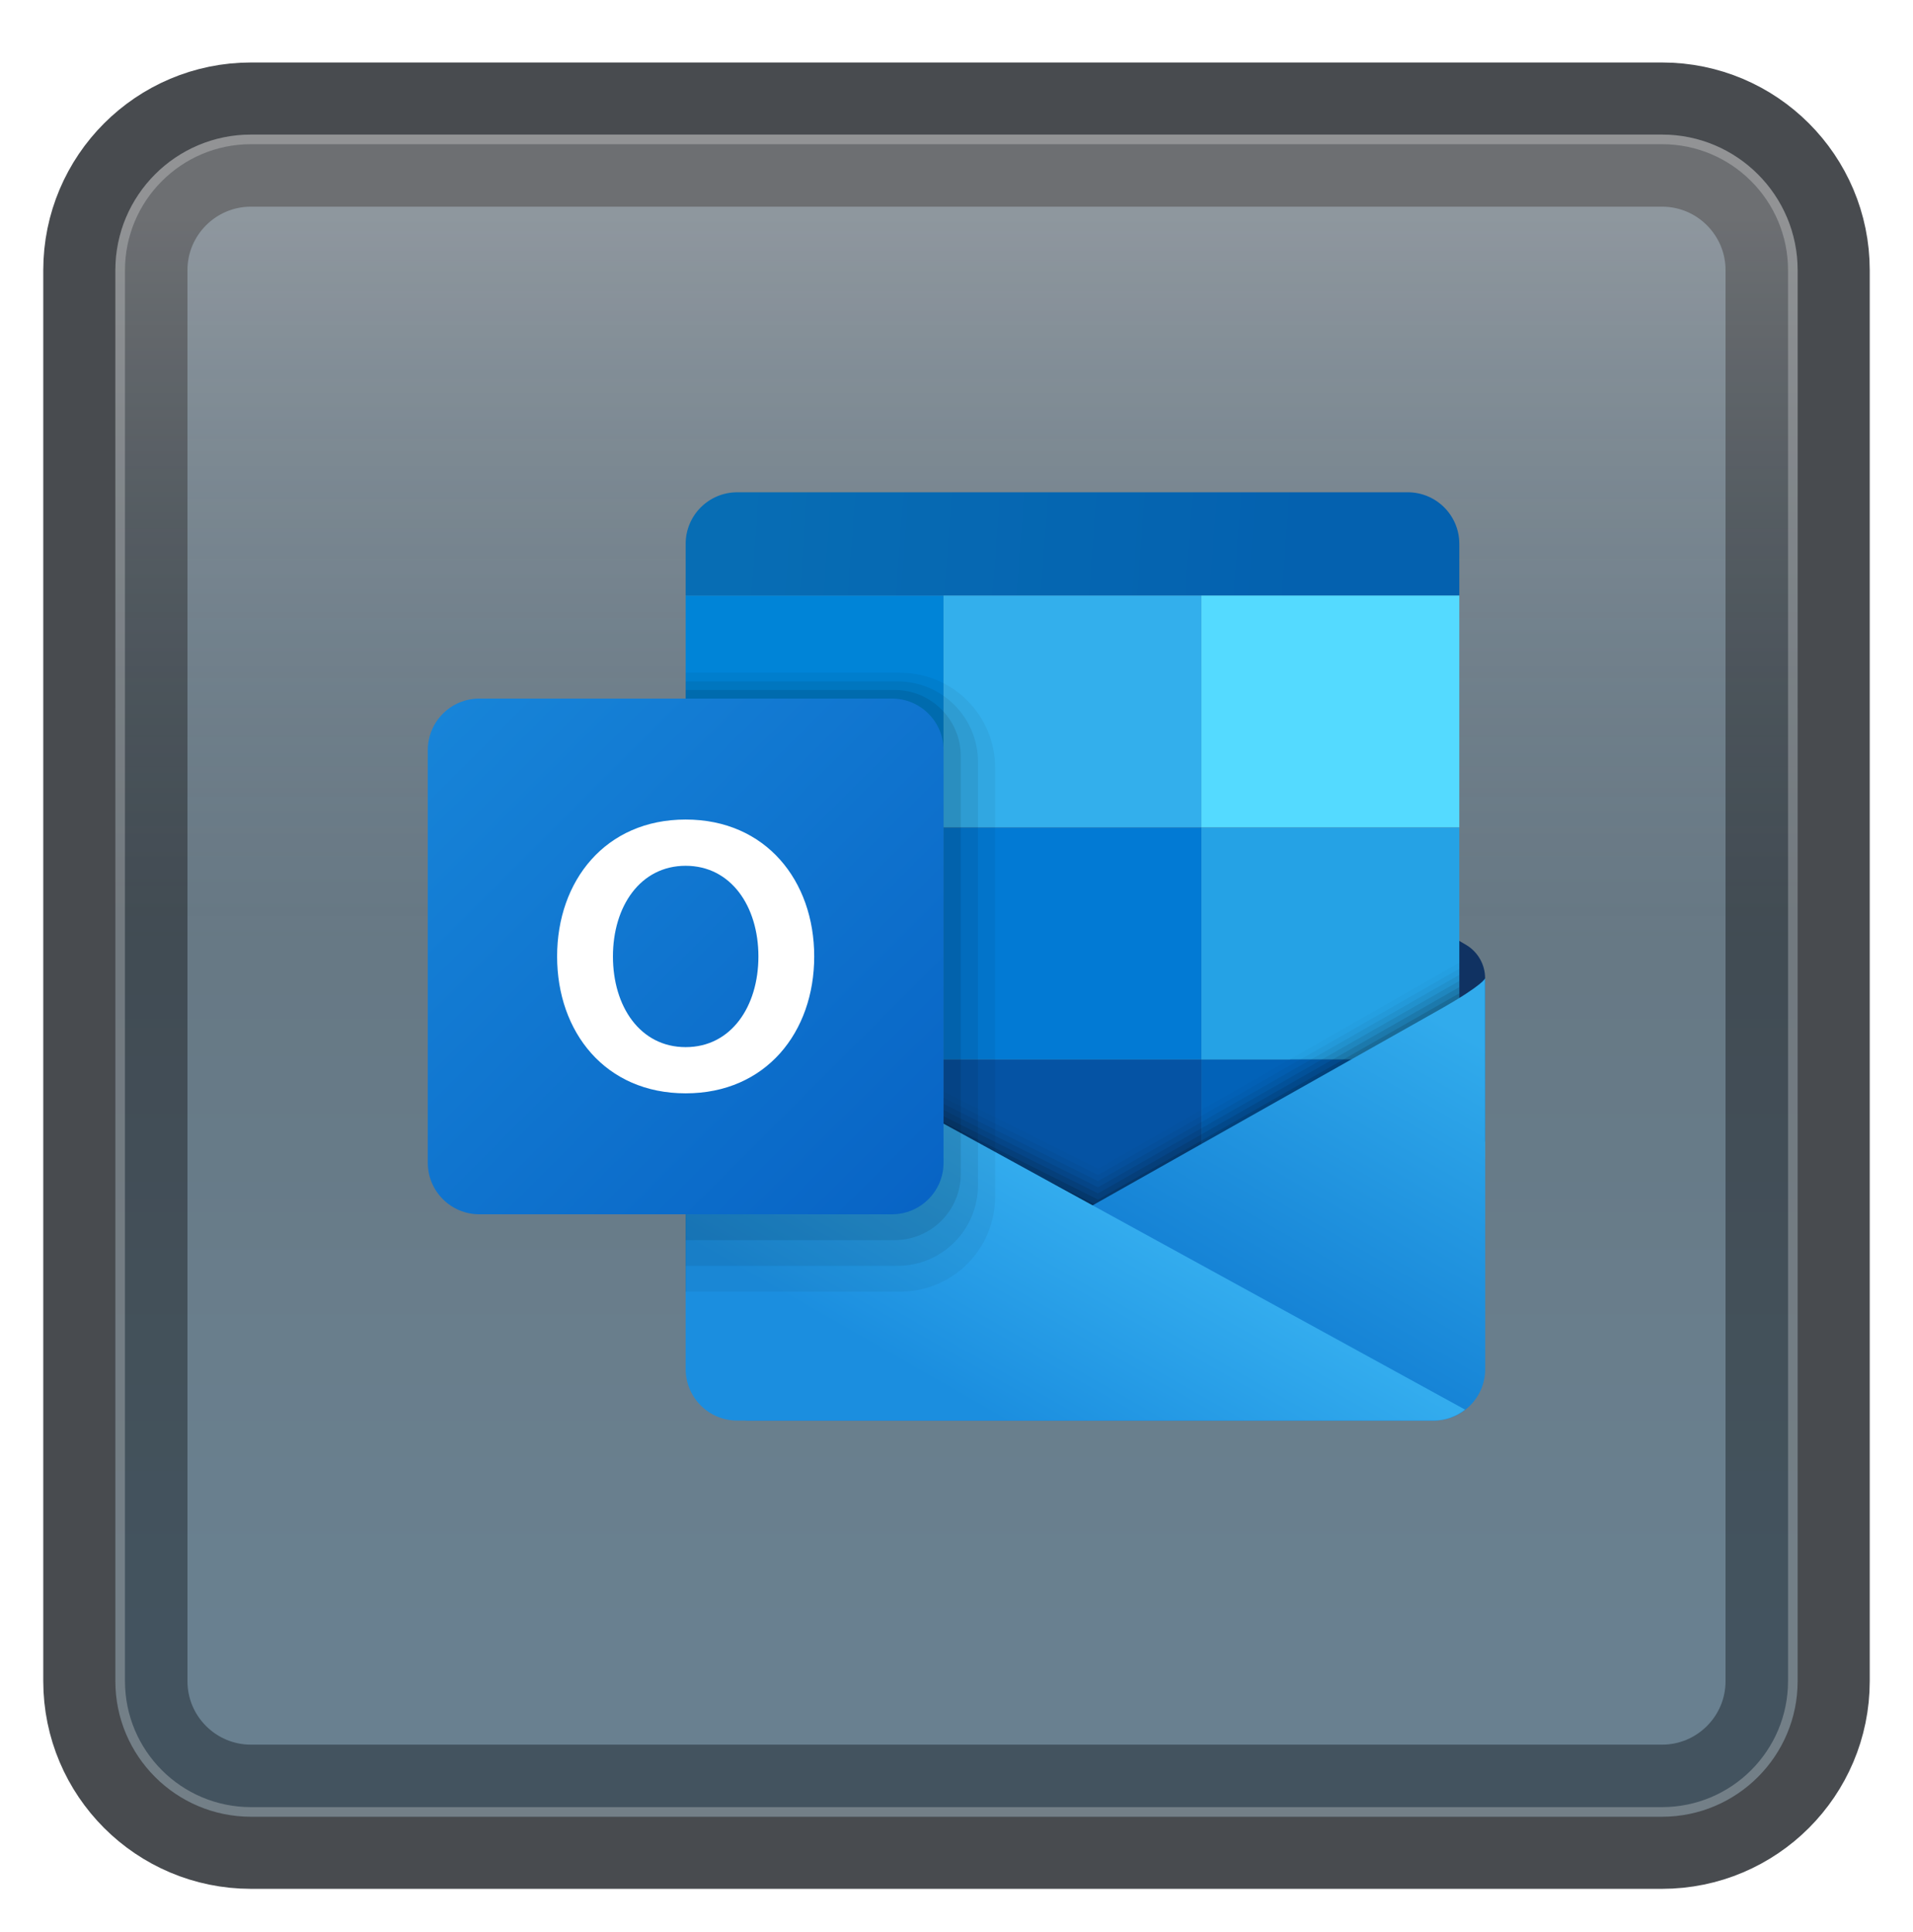 <svg width="199" height="201" viewBox="0 0 199 201" fill="none" xmlns="http://www.w3.org/2000/svg">
<g filter="url(#filter0_d_87_8484)">
<path d="M172.887 10H26.113C18.319 10 12 16.319 12 24.113V170.887C12 178.681 18.319 185 26.113 185H172.887C180.681 185 187 178.681 187 170.887V24.113C187 16.319 180.681 10 172.887 10Z" fill="#727D86"/>
<path d="M172.887 10H26.113C18.319 10 12 16.319 12 24.113V170.887C12 178.681 18.319 185 26.113 185H172.887C180.681 185 187 178.681 187 170.887V24.113C187 16.319 180.681 10 172.887 10Z" stroke="#484B4F" stroke-width="15" stroke-linecap="round"/>
<path d="M172.887 10H26.113C18.319 10 12 16.319 12 24.113V170.887C12 178.681 18.319 185 26.113 185H172.887C180.681 185 187 178.681 187 170.887V24.113C187 16.319 180.681 10 172.887 10Z" fill="url(#paint0_linear_87_8484)" fill-opacity="0.2"/>
<path d="M26.113 10.5H172.887C180.405 10.5 186.5 16.595 186.5 24.113V170.887C186.5 178.405 180.405 184.5 172.887 184.5H26.113C18.595 184.5 12.5 178.405 12.5 170.887V24.113C12.5 16.595 18.595 10.5 26.113 10.5Z" stroke="#F7F7F7" stroke-opacity="0.27"/>
</g>
<g filter="url(#filter1_bd_87_8484)">
<path d="M152.489 96.284L134.22 85.643V116.745H154.487V99.761C154.487 98.329 153.725 97.006 152.489 96.284Z" fill="#103262"/>
<path d="M71.326 59.944H98.153V84.087H71.326V59.944Z" fill="#0084D7"/>
<path d="M98.152 59.944H124.978V84.087H98.152V59.944Z" fill="#33AFEC"/>
<path d="M124.978 59.944H151.804V84.087H124.978V59.944Z" fill="#54DAFF"/>
<path d="M98.152 84.087H124.978V108.231H98.152V84.087Z" fill="#027AD4"/>
<path d="M98.152 108.23H124.978V132.374H98.152V108.23Z" fill="#0553A4"/>
<path d="M124.978 84.087H151.804V108.231H124.978V84.087Z" fill="#25A2E5"/>
<path d="M124.978 108.23H151.804V132.374H124.978V108.23Z" fill="#0262B8"/>
<path opacity="0.019" d="M71.326 132.374H151.805V98.138L114.221 119.599L71.326 98.138V132.374Z" fill="black"/>
<path opacity="0.038" d="M71.326 132.374H151.805V98.777L114.221 120.238L71.326 98.777V132.374Z" fill="black"/>
<path opacity="0.057" d="M71.326 132.374H151.805V99.415L114.221 120.876L71.326 99.415V132.374Z" fill="black"/>
<path opacity="0.076" d="M71.326 132.374H151.805V100.054L114.221 121.515L71.326 100.054V132.374Z" fill="black"/>
<path opacity="0.095" d="M71.326 132.374H151.805V100.692L114.221 122.153L71.326 100.692V132.374Z" fill="black"/>
<path opacity="0.114" d="M71.326 132.374H151.805V101.333L114.221 122.794L71.326 101.333V132.374Z" fill="black"/>
<path opacity="0.133" d="M71.326 132.374H151.805V101.972L114.221 123.433L71.326 101.972V132.374Z" fill="black"/>
<path opacity="0.152" d="M71.326 132.374H151.805V102.61L114.221 124.071L71.326 102.61V132.374Z" fill="black"/>
<path opacity="0.171" d="M71.326 132.374H151.805V103.249L114.221 124.709L71.326 103.249V132.374Z" fill="black"/>
<path opacity="0.191" d="M71.326 132.374H151.805V103.887L114.221 125.348L71.326 103.887V132.374Z" fill="black"/>
<path opacity="0.209" d="M71.326 132.374H151.805V104.525L114.221 125.986L71.326 104.525V132.374Z" fill="black"/>
<path opacity="0.229" d="M71.326 132.374H151.805V105.164L114.221 126.625L71.326 105.164V132.374Z" fill="black"/>
<path opacity="0.248" d="M71.326 132.374H151.805V105.802L114.221 127.263L71.326 105.802V132.374Z" fill="black"/>
<path opacity="0.267" d="M71.326 132.374H151.805V106.441L114.221 127.902L71.326 106.441V132.374Z" fill="black"/>
<path opacity="0.286" d="M71.326 132.374H151.805V107.079L114.221 128.54L71.326 107.079V132.374Z" fill="black"/>
<path opacity="0.305" d="M71.326 132.374H151.805V107.721L114.221 129.182L71.326 107.721V132.374Z" fill="black"/>
<path opacity="0.324" d="M71.326 132.374H151.805V108.359L114.221 129.82L71.326 108.359V132.374Z" fill="black"/>
<path opacity="0.343" d="M71.326 132.374H151.805V108.998L114.221 130.458L71.326 108.998V132.374Z" fill="black"/>
<path opacity="0.362" d="M71.326 132.374H151.805V109.636L114.221 131.097L71.326 109.636V132.374Z" fill="black"/>
<path opacity="0.381" d="M71.326 132.374H151.805V110.275L114.221 131.736L71.326 110.275V132.374Z" fill="black"/>
<path opacity="0.4" d="M71.326 132.374H151.805V110.913L114.221 132.374L71.326 110.913V132.374Z" fill="black"/>
<path d="M77.875 145.787H149.133C152.095 145.787 154.495 143.402 154.498 140.438C154.506 128.31 154.487 99.761 154.487 99.761C154.487 99.761 154.469 100.357 149.79 103.013C145.112 105.669 76.005 144.623 76.005 144.623C76.005 144.623 76.633 145.787 77.875 145.787Z" fill="url(#paint1_linear_87_8484)"/>
<path d="M151.805 59.943H71.326V54.578C71.326 51.614 73.727 49.213 76.692 49.213H146.44C149.404 49.213 151.805 51.614 151.805 54.578V59.943Z" fill="url(#paint2_linear_87_8484)"/>
<path d="M71.326 100.183V140.422C71.326 143.386 73.727 145.787 76.692 145.787H116.931H149.133C150.372 145.787 151.502 145.352 152.408 144.647L71.326 100.183Z" fill="url(#paint3_linear_87_8484)"/>
<path opacity="0.05" d="M93.643 67.992H71.326V132.374H93.643C99.097 132.374 103.518 127.953 103.518 122.499V77.866C103.518 72.412 99.097 67.992 93.643 67.992Z" fill="black"/>
<path opacity="0.07" d="M93.359 129.691H71.326V68.884H93.359C97.984 68.884 101.731 72.632 101.731 77.257V121.319C101.728 125.943 97.981 129.691 93.359 129.691Z" fill="black"/>
<path opacity="0.09" d="M93.072 127.009H71.326V69.781H93.072C96.865 69.781 99.939 72.855 99.939 76.648V120.141C99.942 123.935 96.865 127.009 93.072 127.009Z" fill="black"/>
<path d="M92.787 124.326H49.865C46.901 124.326 44.5 121.925 44.5 118.961V76.039C44.5 73.075 46.901 70.674 49.865 70.674H92.787C95.751 70.674 98.152 73.075 98.152 76.039V118.961C98.152 121.925 95.751 124.326 92.787 124.326Z" fill="url(#paint4_linear_87_8484)"/>
<path d="M71.326 83.258C62.98 83.258 57.953 89.634 57.953 97.5C57.953 105.365 62.962 111.742 71.326 111.742C79.693 111.742 84.699 105.365 84.699 97.502C84.699 89.634 79.672 83.258 71.326 83.258ZM71.326 106.935C66.591 106.935 63.761 102.712 63.761 97.502C63.761 92.293 66.605 88.07 71.326 88.07C76.047 88.07 78.894 92.296 78.894 97.502C78.894 102.709 76.058 106.935 71.326 106.935Z" fill="white"/>
</g>
<defs>
<filter id="filter0_d_87_8484" x="0.5" y="2.5" width="198" height="198" filterUnits="userSpaceOnUse" color-interpolation-filters="sRGB">
<feFlood flood-opacity="0" result="BackgroundImageFix"/>
<feColorMatrix in="SourceAlpha" type="matrix" values="0 0 0 0 0 0 0 0 0 0 0 0 0 0 0 0 0 0 127 0" result="hardAlpha"/>
<feOffset dy="4"/>
<feGaussianBlur stdDeviation="2"/>
<feComposite in2="hardAlpha" operator="out"/>
<feColorMatrix type="matrix" values="0 0 0 0 0 0 0 0 0 0 0 0 0 0 0 0 0 0 0.25 0"/>
<feBlend mode="normal" in2="BackgroundImageFix" result="effect1_dropShadow_87_8484"/>
<feBlend mode="normal" in="SourceGraphic" in2="effect1_dropShadow_87_8484" result="shape"/>
</filter>
<filter id="filter1_bd_87_8484" x="40.5" y="45.213" width="118" height="106.574" filterUnits="userSpaceOnUse" color-interpolation-filters="sRGB">
<feFlood flood-opacity="0" result="BackgroundImageFix"/>
<feGaussianBlur in="BackgroundImageFix" stdDeviation="2"/>
<feComposite in2="SourceAlpha" operator="in" result="effect1_backgroundBlur_87_8484"/>
<feColorMatrix in="SourceAlpha" type="matrix" values="0 0 0 0 0 0 0 0 0 0 0 0 0 0 0 0 0 0 127 0" result="hardAlpha"/>
<feOffset dy="2"/>
<feGaussianBlur stdDeviation="2"/>
<feComposite in2="hardAlpha" operator="out"/>
<feColorMatrix type="matrix" values="0 0 0 0 1 0 0 0 0 1 0 0 0 0 1 0 0 0 1 0"/>
<feBlend mode="normal" in2="effect1_backgroundBlur_87_8484" result="effect2_dropShadow_87_8484"/>
<feBlend mode="normal" in="SourceGraphic" in2="effect2_dropShadow_87_8484" result="shape"/>
</filter>
<linearGradient id="paint0_linear_87_8484" x1="99.5" y1="18.468" x2="99.5" y2="176.532" gradientUnits="userSpaceOnUse">
<stop stop-color="white"/>
<stop offset="0.472" stop-color="#0D5176" stop-opacity="0.528"/>
<stop offset="0.941" stop-color="#12A6F7" stop-opacity="0.465"/>
</linearGradient>
<linearGradient id="paint1_linear_87_8484" x1="140.873" y1="98.994" x2="123.063" y2="129.756" gradientUnits="userSpaceOnUse">
<stop stop-color="#31ABEC"/>
<stop offset="1" stop-color="#1582D5"/>
</linearGradient>
<linearGradient id="paint2_linear_87_8484" x1="73.11" y1="51.874" x2="147.204" y2="57.459" gradientUnits="userSpaceOnUse">
<stop offset="0.042" stop-color="#076DB4"/>
<stop offset="0.85" stop-color="#0461AF"/>
</linearGradient>
<linearGradient id="paint3_linear_87_8484" x1="111.976" y1="122.228" x2="99.864" y2="143.373" gradientUnits="userSpaceOnUse">
<stop stop-color="#33ACEE"/>
<stop offset="1" stop-color="#1B8EDF"/>
</linearGradient>
<linearGradient id="paint4_linear_87_8484" x1="45.922" y1="72.095" x2="96.57" y2="122.743" gradientUnits="userSpaceOnUse">
<stop stop-color="#1784D8"/>
<stop offset="1" stop-color="#0864C5"/>
</linearGradient>
</defs>
</svg>
